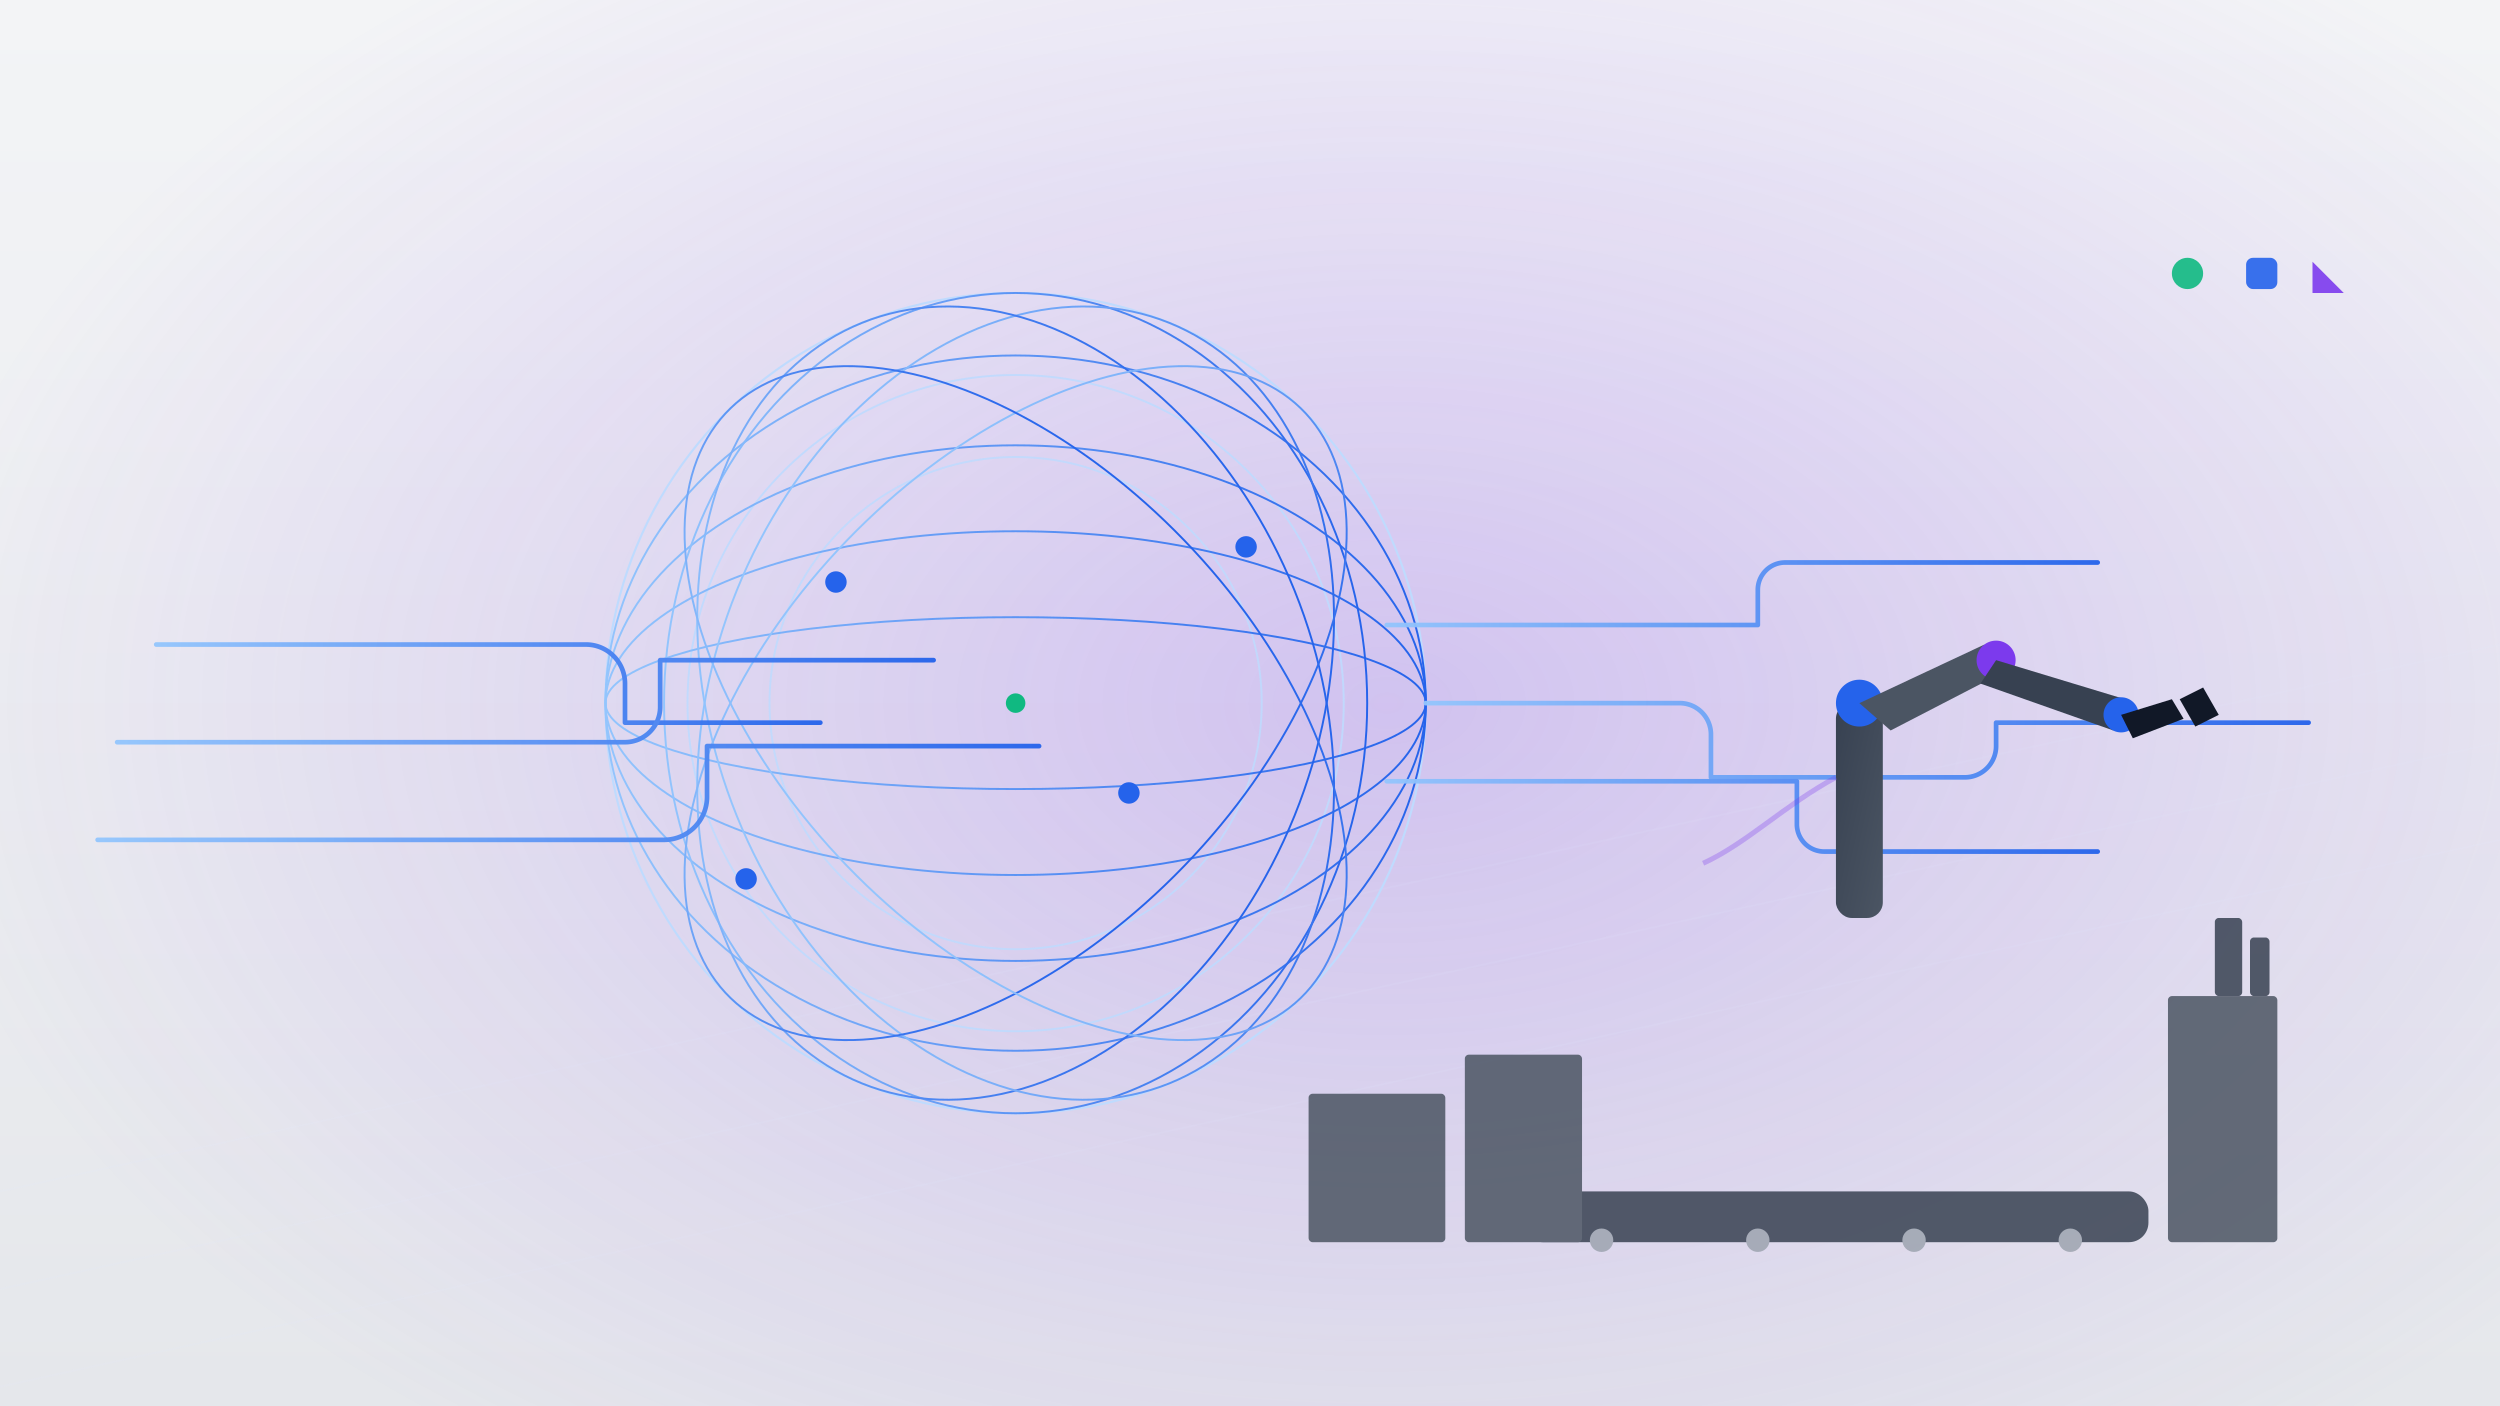 <svg width="1280" height="720" viewBox="0 0 1280 720" fill="none" xmlns="http://www.w3.org/2000/svg" role="img" aria-label="Abstract AI + Robotics + Manufacturing">
  <!-- =========================
       THEME (edit to match brand)
       ========================= -->
  <defs>
    <style><![CDATA[
      :root {
        --blue: #2563EB;      /* 主蓝：匹配 text-blue-600 */
        --blue-soft: #93C5FD; /* 浅蓝 */
        --blue-tint: #BFDBFE; /* 更浅蓝 */
        --ink1: #111827;      /* 深灰蓝 */
        --ink2: #374151;      /* 次深灰蓝 */
        --ink3: #4B5563;      /* 中灰 */
        --bg-hi: #F3F4F6;     /* 背景上 */
        --bg-lo: #E5E7EB;     /* 背景下 */
        --violet: #7C3AED;    /* 紫点缀 */
        --green: #10B981;     /* 绿点缀 */
      }
    ]]></style>

    <!-- 背景渐变 -->
    <linearGradient id="bg" x1="0" y1="0" x2="0" y2="720" gradientUnits="userSpaceOnUse">
      <stop offset="0" stop-color="#F3F4F6"/>
      <stop offset="1" stop-color="#E5E7EB"/>
    </linearGradient>

    <!-- 淡紫 mesh 光晕 -->
    <radialGradient id="mesh" cx="0" cy="0" r="1" gradientUnits="userSpaceOnUse"
      gradientTransform="translate(710 360) rotate(90) scale(480 760)">
      <stop offset="0" stop-color="#7C3AED" stop-opacity="0.24"/>
      <stop offset="1" stop-color="#7C3AED" stop-opacity="0"/>
    </radialGradient>

    <!-- 线路渐变（蓝系） -->
    <linearGradient id="wire" x1="0" y1="0" x2="1" y2="0">
      <stop offset="0" stop-color="#93C5FD"/>
      <stop offset="1" stop-color="#2563EB"/>
    </linearGradient>

    <!-- 金属渐变（机械臂/设备） -->
    <linearGradient id="metal" x1="0" y1="0" x2="1" y2="1">
      <stop offset="0" stop-color="#374151"/>
      <stop offset="1" stop-color="#4B5563"/>
    </linearGradient>

    <!-- 柔光滤镜 -->
    <filter id="softGlow" x="-50%" y="-50%" width="200%" height="200%">
      <feGaussianBlur stdDeviation="2.2" result="b"/>
      <feMerge><feMergeNode in="b"/><feMergeNode in="SourceGraphic"/></feMerge>
    </filter>

    <!-- 细线发光 -->
    <filter id="fineGlow" x="-50%" y="-50%" width="200%" height="200%">
      <feGaussianBlur stdDeviation="1.3" result="b"/>
      <feMerge><feMergeNode in="b"/><feMergeNode in="SourceGraphic"/></feMerge>
    </filter>
  </defs>

  <!-- 背景 -->
  <rect width="1280" height="720" fill="url(#bg)"/>
  <rect width="1280" height="720" fill="url(#mesh)"/>

  <!-- 轻纹理 -->
  <g opacity="0.10">
    <path d="M0 610 L1280 330" stroke="#E0E7FF" stroke-width="1"/>
    <path d="M0 660 L1280 380" stroke="#E0E7FF" stroke-width="1"/>
    <path d="M0 710 L1280 430" stroke="#E0E7FF" stroke-width="1"/>
  </g>

  <!-- 线网球体（左中） -->
  <g transform="translate(520,360)">
    <circle r="210" fill="none" stroke="#BFDBFE" stroke-width="1.1"/>
    <circle r="168" fill="none" stroke="#BFDBFE" stroke-width="1" opacity="0.9"/>
    <circle r="126" fill="none" stroke="#BFDBFE" stroke-width="1" opacity="0.85"/>

    <!-- 纬线 -->
    <g stroke="url(#wire)" stroke-width="1" filter="url(#fineGlow)">
      <ellipse rx="210" ry="178"/>
      <ellipse rx="210" ry="132"/>
      <ellipse rx="210" ry="88"/>
      <ellipse rx="210" ry="44"/>
    </g>
    <!-- 经线 -->
    <g stroke="url(#wire)" stroke-width="1" filter="url(#fineGlow)">
      <ellipse rx="180" ry="210"/>
      <ellipse rx="154" ry="210" transform="rotate(22)"/>
      <ellipse rx="154" ry="210" transform="rotate(-22)"/>
      <ellipse rx="120" ry="210" transform="rotate(44)"/>
      <ellipse rx="120" ry="210" transform="rotate(-44)"/>
    </g>

    <!-- 连接节点 -->
    <g filter="url(#softGlow)">
      <circle cx="-92" cy="-62" r="5.5" fill="#2563EB"/>
      <circle cx="58"  cy="46"  r="5.5" fill="#2563EB"/>
      <circle cx="118" cy="-80" r="5.5" fill="#2563EB"/>
      <circle cx="-138" cy="90" r="5.5" fill="#2563EB"/>
      <circle cx="0"   cy="0"   r="5"   fill="#10B981"/>
    </g>
  </g>

  <!-- 抽象数据/供应链线路（从左到右 & 从球体到右侧） -->
  <g stroke="url(#wire)" stroke-width="2.4" stroke-linecap="round" stroke-linejoin="round" filter="url(#fineGlow)" opacity="0.95">
    <!-- 左侧输入 -->
    <path d="M80 330 h220 a20 20 0 0 1 20 20 v20 h100"/>
    <path d="M60 380 h260 a18 18 0 0 0 18 -18 v-24 h140"/>
    <path d="M50 430 h290 a22 22 0 0 0 22 -22 v-26 h170"/>
    <!-- 从地球延展到右侧产线 -->
    <path d="M730 360 H 860 a16 16 0 0 1 16 16 v22 h130 a16 16 0 0 0 16 -16 v-12 h160"/>
    <path d="M710 320 H 900 v-18 a14 14 0 0 1 14 -14 h160"/>
    <path d="M710 400 H 920 v22 a14 14 0 0 0 14 14 h140"/>
  </g>

  <!-- 抽象工厂与产线（右下淡化，不喧宾夺主） -->
  <g transform="translate(780,480)" opacity="0.85">
    <!-- 传送带底座 -->
    <rect x="0" y="130" width="320" height="26" rx="10" fill="#374151"/>
    <!-- 传送带滚轮 -->
    <g fill="#9CA3AF">
      <circle cx="40"  cy="155" r="6"/>
      <circle cx="120" cy="155" r="6"/>
      <circle cx="200" cy="155" r="6"/>
      <circle cx="280" cy="155" r="6"/>
    </g>
    <!-- 工厂抽象楼体 -->
    <g fill="#4B5563">
      <rect x="-110" y="80" width="70" height="76" rx="2"/>
      <rect x="-30"  y="60" width="60" height="96" rx="2"/>
      <rect x="330"  y="30" width="56" height="126" rx="2"/>
      <!-- 烟囱 -->
      <rect x="354" y="-10" width="14" height="40" rx="2" fill="#374151"/>
      <rect x="372" y="0"   width="10" height="30" rx="2" fill="#374151"/>
    </g>
  </g>

  <!-- 抽象机器人机械臂（右中，几何化） -->
  <g transform="translate(980,320)">
    <!-- 立柱 -->
    <rect x="-40" y="40" width="24" height="110" rx="8" fill="url(#metal)"/>
    <!-- 肩关节 -->
    <circle cx="-28" cy="40" r="12" fill="#2563EB"/>
    <!-- 上臂（折线） -->
    <path d="M-28 40 L 36 10 L 46 24 L -12 54 Z" fill="#4B5563"/>
    <!-- 肘关节 -->
    <circle cx="42" cy="18" r="10" fill="#7C3AED"/>
    <!-- 前臂 -->
    <path d="M42 18 L 108 38 L 102 54 L 34 30 Z" fill="#374151"/>
    <!-- 腕关节 -->
    <circle cx="106" cy="46" r="9" fill="#2563EB"/>
    <!-- 夹爪（极简） -->
    <path d="M106 46 l26 -8 l6 10 l-26 10 Z" fill="#111827"/>
    <path d="M136 38 l12 -6 l8 14 l-12 6 Z" fill="#111827"/>

    <!-- 电缆/信号光 -->
    <path d="M-40 78 C -66 92, -86 112, -108 122" stroke="#7C3AED" stroke-width="2.6" opacity="0.55" fill="none" filter="url(#softGlow)"/>
  </g>

  <!-- 右上角抽象模块图标（系统/插件的隐喻） -->
  <g transform="translate(1120,140)" opacity="0.9" filter="url(#softGlow)">
    <circle cx="0" cy="0" r="8" fill="#10B981"/>
    <rect x="30" y="-8" width="16" height="16" rx="3.5" fill="#2563EB"/>
    <path d="M64 -6 L80 10 L64 10 Z" fill="#7C3AED"/>
  </g>

  <!-- 留出文案安全区（不可见，开发可删） -->
  <rect x="160" y="160" width="520" height="300" rx="12" fill="#000" opacity="0"/>
</svg>